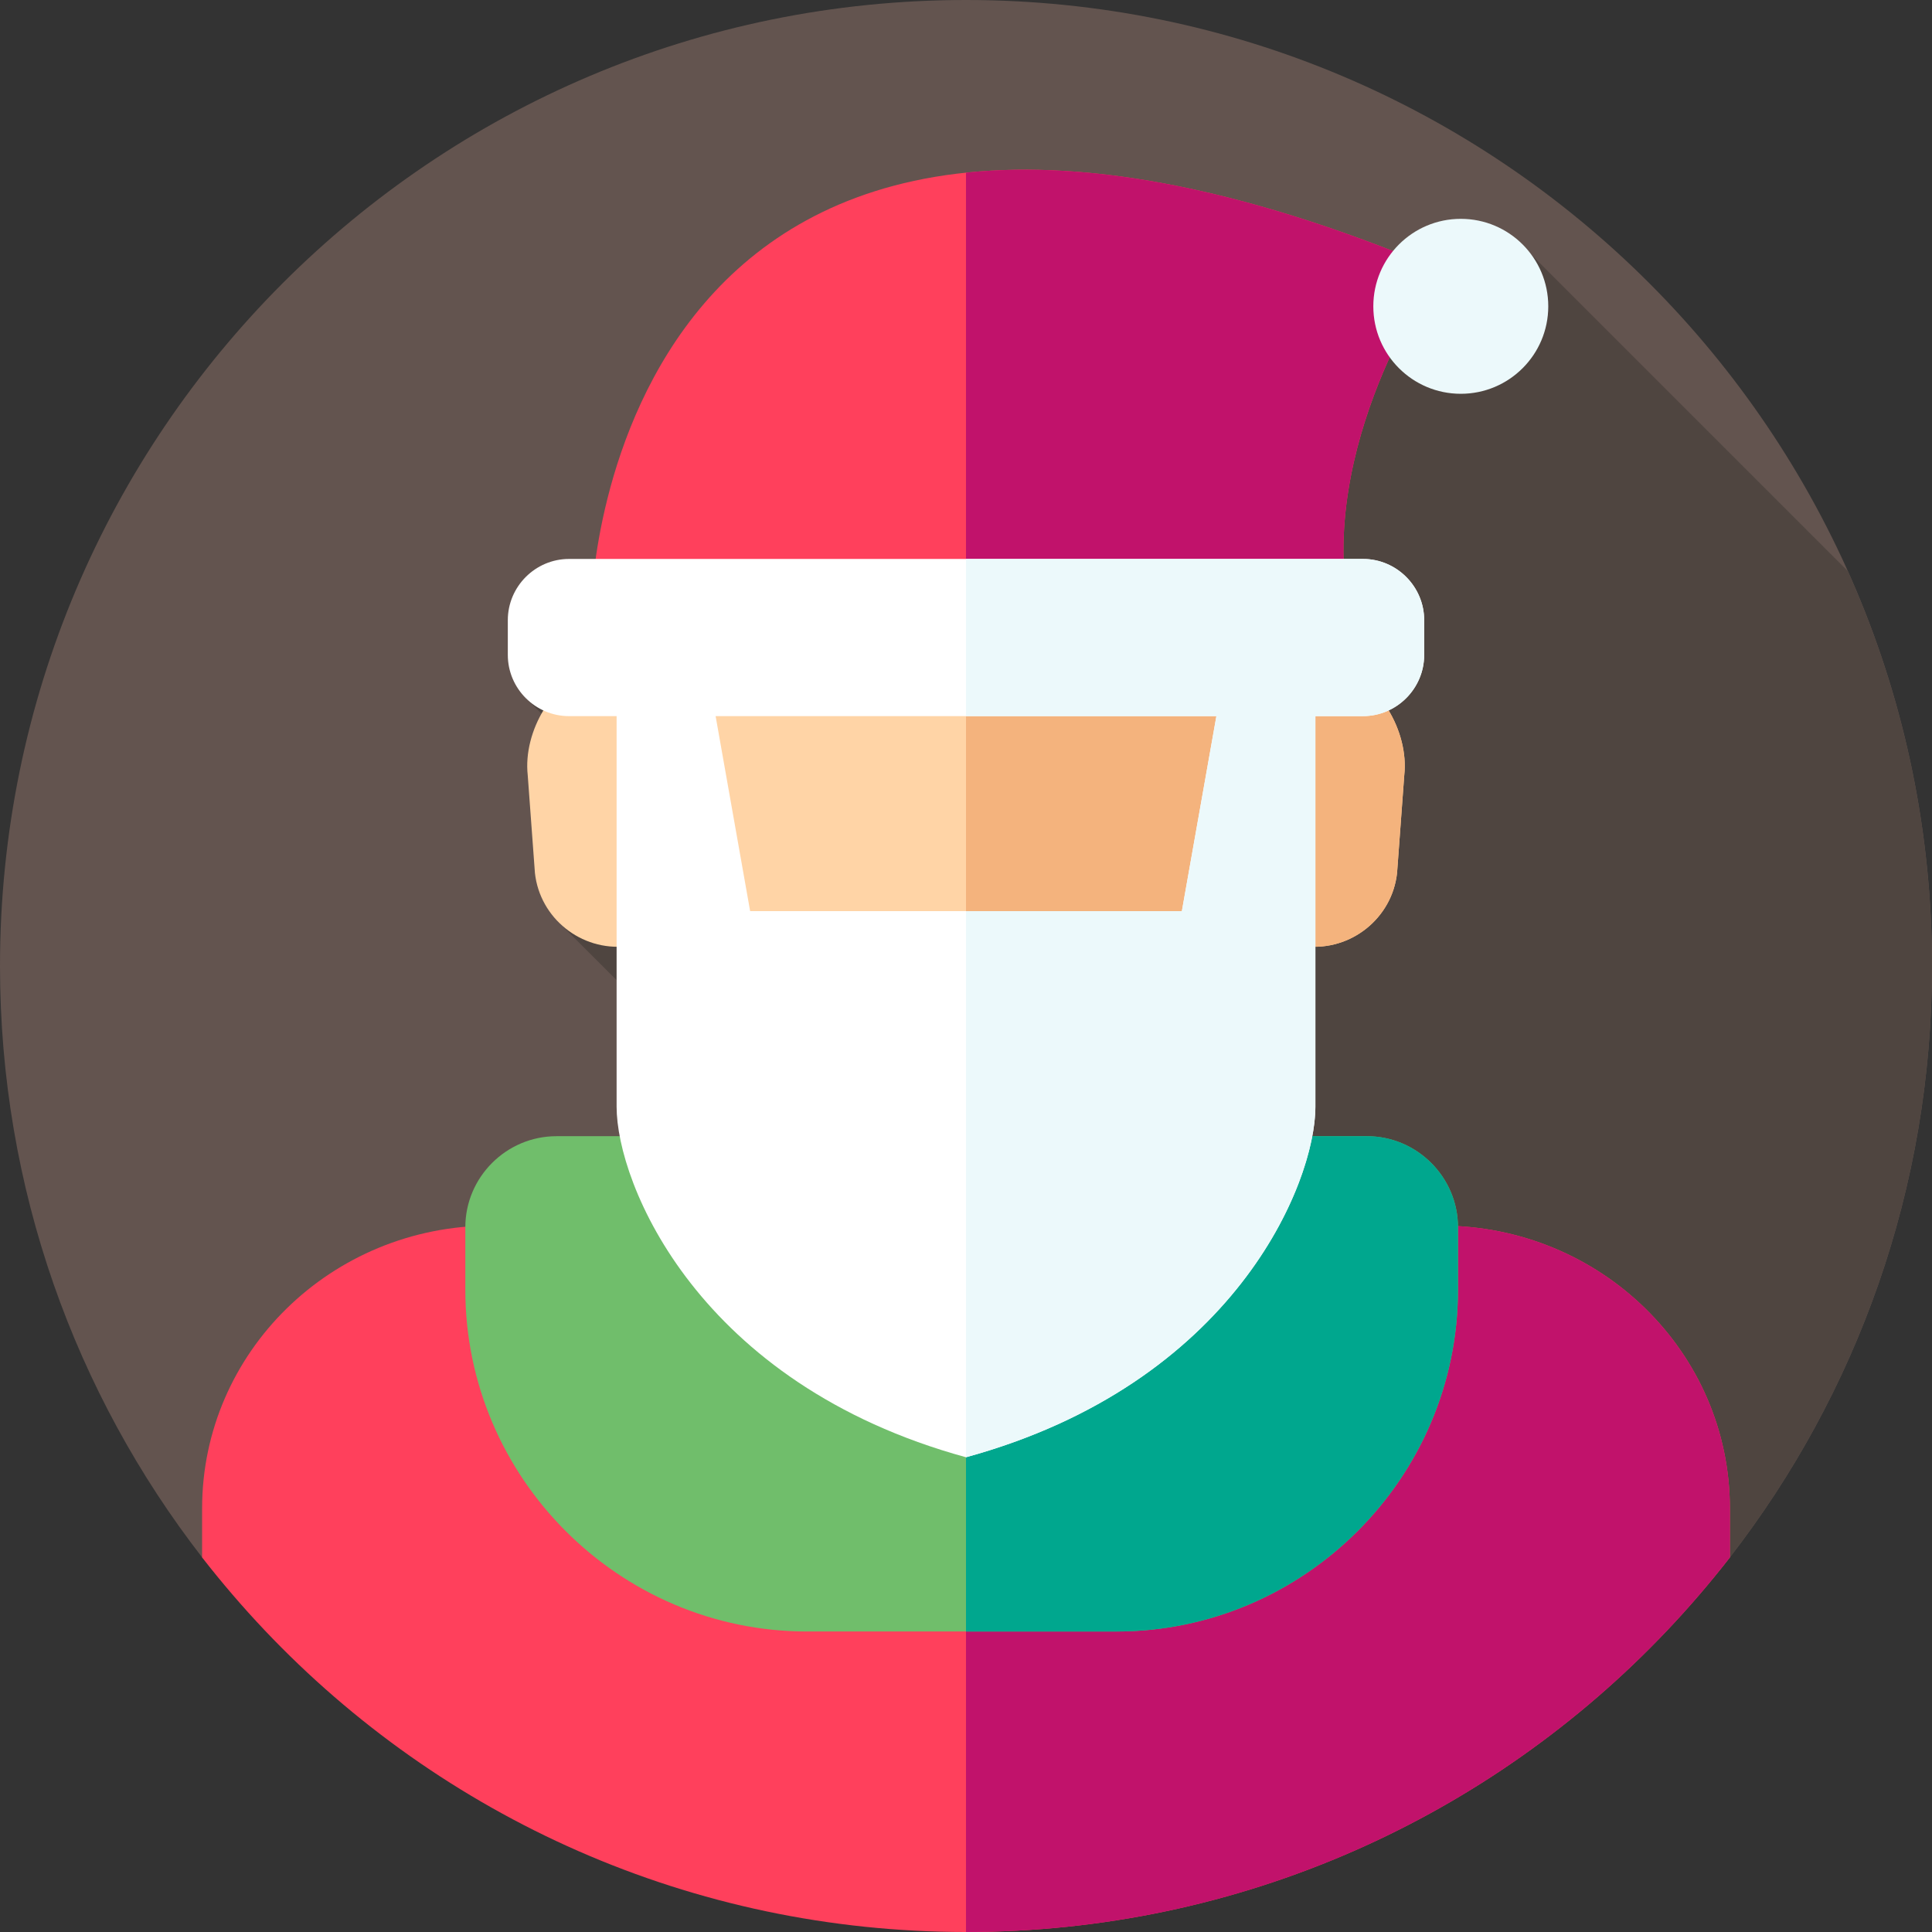 <svg id="Layer_1" enable-background="new 0 0 512 512" height="512" viewBox="0 0 512 512" width="512" xmlns="http://www.w3.org/2000/svg"><rect x="0" y="0" width="512" height="512" fill="#333333" stroke="none"/><g><g><g><g><g><g id="XMLID_624_"><g id="XMLID_625_"><g id="XMLID_626_"><g id="XMLID_627_"><g id="XMLID_635_"><g id="XMLID_636_"><g id="XMLID_637_"><g id="XMLID_638_"><g id="XMLID_639_"><g id="XMLID_640_"><g id="XMLID_663_"><g id="XMLID_664_"><g id="XMLID_963_"><g id="XMLID_964_"><g><path d="m512 256c0 59.04-19.99 113.41-53.56 156.71-46.83 60.41-120.1 58.538-202.44 58.538s-155.61 1.872-202.44-58.538c-33.57-43.3-53.56-97.67-53.56-156.71 0-141.38 114.62-256 256-256s256 114.62 256 256z" fill="#63544f"/></g></g></g></g></g></g></g></g></g></g></g></g></g></g></g></g></g></g></g><path d="m256 471.248c82.34 0 155.61 1.872 202.44-58.538 33.57-43.3 53.56-97.67 53.56-156.71 0-37.282-7.978-72.699-22.307-104.648l-83.858-83.857-266.471 117.541 9.195 9.107-.645 50.13 23.055 23.022c0 14.865 5.674 50.074 12.523 62.751l-129.932 82.664c46.83 60.41 120.1 58.538 202.44 58.538z" fill="#4f4540"/><g><path d="m204.289 301.101h103.419v83.143h-103.419z" fill="#ffbb7d"/><path d="m255.999 301.103h51.709v83.143h-51.709z" fill="#efa36a"/><path d="m458.44 399.75v12.96c-41.7 53.79-104.36 90.51-175.72 97.91-8.78.91-17.7 1.38-26.72 1.38s-17.94-.47-26.72-1.38c-71.36-7.4-134.02-44.12-175.72-97.91v-12.96c0-41.39 34.27-74.94 76.54-74.94h251.8c42.27 0 76.54 33.55 76.54 74.94z" fill="#ff405c"/><path d="m458.44 399.75v12.96c-41.7 53.79-104.36 90.51-175.72 97.91-8.78.91-17.7 1.38-26.72 1.38v-187.19h125.9c42.27 0 76.54 33.55 76.54 74.94z" fill="#c1126b"/><path d="m295.812 432.366h-81.925c-49.814 0-90.571-40.757-90.571-90.571v-16.551c0-13.278 10.864-24.141 24.141-24.141h214.784c13.278 0 24.141 10.864 24.141 24.141v16.551c.002 49.814-40.755 90.571-90.57 90.571z" fill="#70be6b"/><path d="m386.38 325.24v16.56c0 49.81-40.75 90.57-90.57 90.57h-39.81v-131.27h106.24c13.28 0 24.14 10.87 24.14 24.14z" fill="#00a78e"/><path d="m354.311 177.779c-4.153-60.792-55.155-83.258-98.311-83.258s-94.158 22.467-98.311 83.258c-11.16 2.081-19.087 16.194-17.84 27.605l1.913 25.968c1.309 11.983 12.234 20.731 24.273 19.429l2.077-.217c24.662 63.849 63.338 70.506 87.887 74.244 24.55-3.738 63.226-10.395 87.888-74.244l2.076.217c12.04 1.302 22.964-7.446 24.273-19.429l1.913-25.968c1.249-11.411-6.678-25.524-17.838-27.605z" fill="#ffd4a6"/><path d="m372.151 205.384-1.913 25.968c-1.309 11.983-12.234 20.731-24.273 19.429l-2.076-.217c-8.429 21.796-18.484 36.935-29.05 47.556-20.376 20.494-42.665 24.222-58.837 26.688v-230.287c43.156 0 94.158 22.467 98.311 83.258 11.158 2.081 19.085 16.194 17.838 27.605z" fill="#f4b37d"/><path d="m156.823 158.682s4.808-179.785 224.456-87.238c0 0-30.918 42.868-24.339 87.238z" fill="#ff405c"/><path d="m356.05 148.13c.08 3.49.37 7.01.89 10.55h-100.94v-112.92c31.04-3.24 71.79 3.14 125.28 25.68 0 0-26.19 36.31-25.23 76.69z" fill="#c1126b"/><path d="m361.197 148.126h-210.394c-8.925 0-16.227 7.302-16.227 16.226v9.203c0 8.924 7.302 16.227 16.227 16.227h12.604v103.515c0 20.347 21.521 73.428 92.593 92.891 71.072-19.463 92.593-72.543 92.593-92.891 0-15.655 0-76.349 0-103.515h12.604c8.925 0 16.227-7.302 16.227-16.227v-9.203c0-8.924-7.302-16.226-16.227-16.226zm-47.991 93.33h-114.412l-9.149-51.674h132.71z" fill="#fff"/><g fill="#ecf9fb"><path d="m361.2 148.13h-105.2v41.65h66.36l-9.15 51.68h-57.21v144.73c9.83-2.69 18.71-6.03 26.72-9.83 29.09-13.82 46.66-33.81 56.24-51.55 6.85-12.68 9.63-24.2 9.63-31.51v-103.52h12.61c8.92 0 16.22-7.3 16.22-16.22v-9.21c0-8.92-7.3-16.22-16.22-16.22z"/><circle cx="387.125" cy="81.177" r="23.182"/></g></g></g></svg>